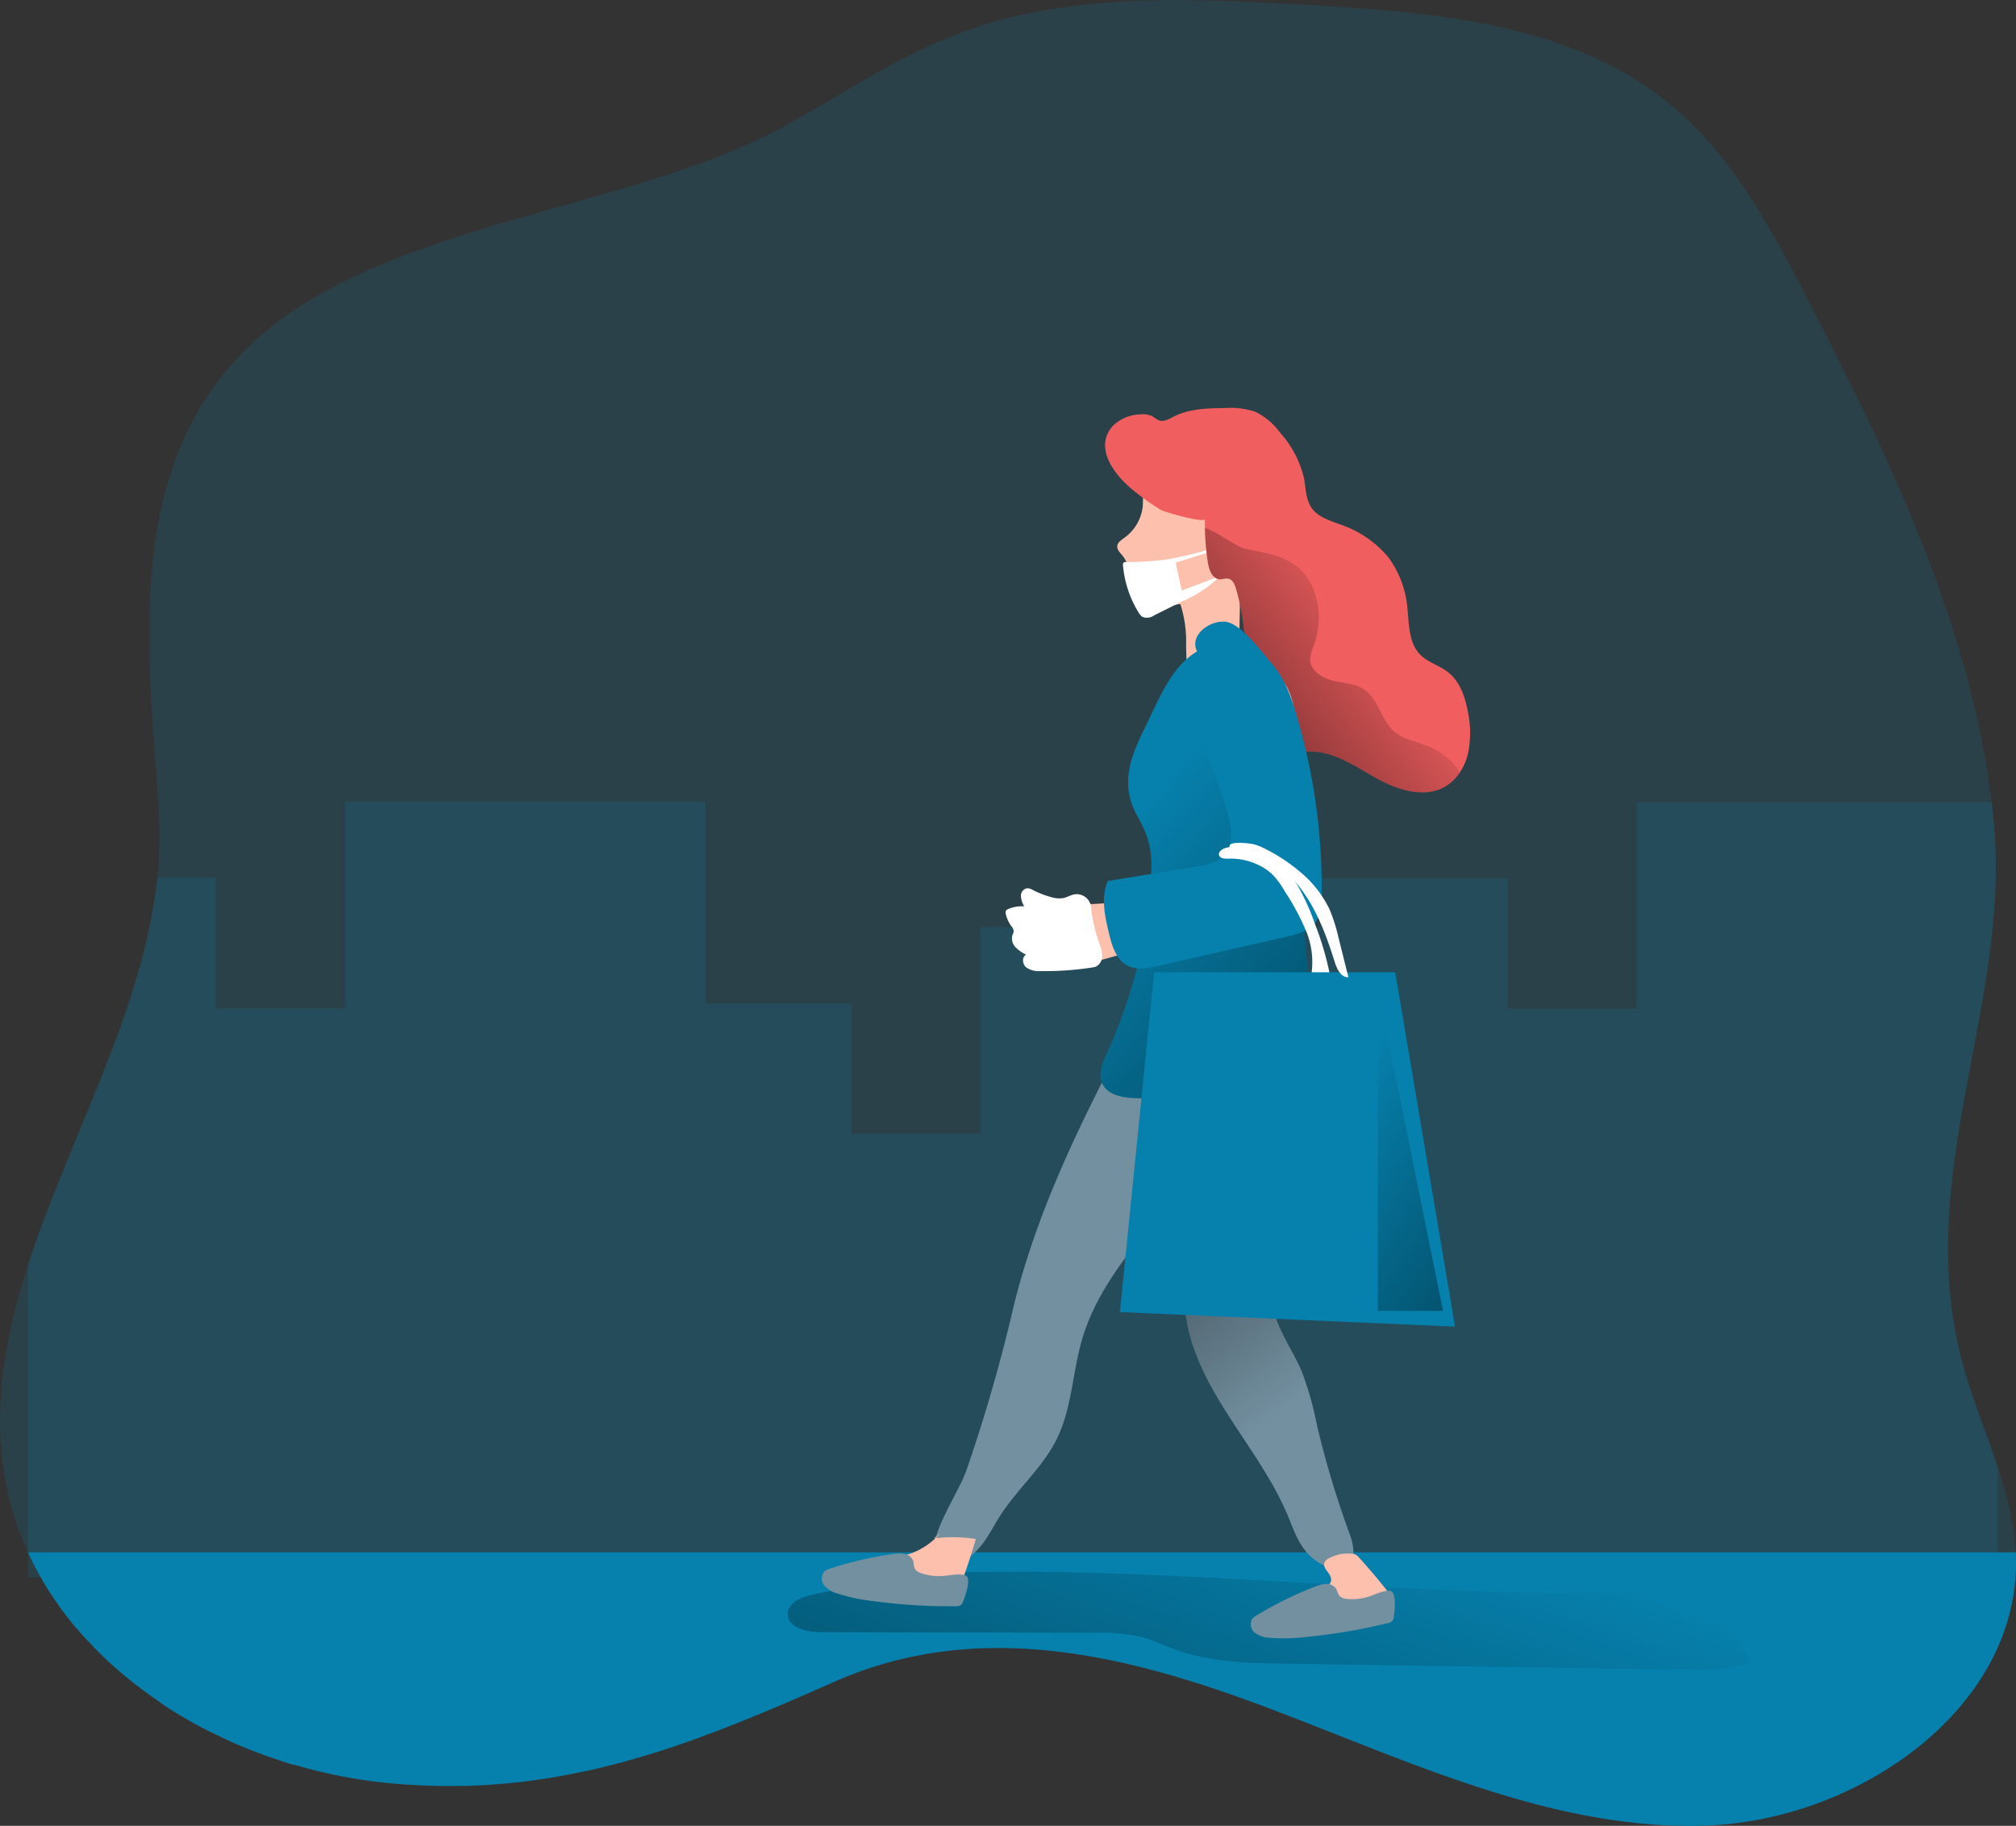 <svg id="Layer_1" data-name="Layer 1" xmlns="http://www.w3.org/2000/svg" xmlns:xlink="http://www.w3.org/1999/xlink" viewBox="0 0 352.74 319.41"><rect x="0" y="0" width="352.74" height="319.41" fill="#333333" stroke="none"/><defs><linearGradient id="linear-gradient" x1="231.06" y1="427.93" x2="287.2" y2="272.83" gradientUnits="userSpaceOnUse"><stop offset="0.01"/><stop offset="0.13" stop-opacity="0.69"/><stop offset="1" stop-opacity="0"/></linearGradient><linearGradient id="linear-gradient-2" x1="244.28" y1="197.51" x2="289.32" y2="253.97" xlink:href="#linear-gradient"/><linearGradient id="linear-gradient-3" x1="272.41" y1="136.02" x2="279.99" y2="136.02" xlink:href="#linear-gradient"/><linearGradient id="linear-gradient-4" x1="251.44" y1="156.93" x2="298.39" y2="121.41" xlink:href="#linear-gradient"/><linearGradient id="linear-gradient-5" x1="334.15" y1="233.37" x2="251.69" y2="158.52" xlink:href="#linear-gradient"/><linearGradient id="linear-gradient-6" x1="299.86" y1="240.13" x2="232.01" y2="195.11" xlink:href="#linear-gradient"/></defs><title>9</title><path d="M353.21,334.65c-2.36.08-4.69.05-7-.06-.39,0-.75,0-1.13-.06-.61,0-1.23-.08-1.84-.13-.79-.06-1.58-.13-2.38-.22s-1.59-.18-2.38-.28-1.57-.22-2.37-.34-1.58-.25-2.36-.39l-1.77-.32c-1.79-.35-3.57-.73-5.36-1.15l-2.26-.56c-.78-.19-1.56-.4-2.33-.61l-2.26-.63-.28-.08c-.7-.21-1.41-.41-2.1-.63-1.19-.36-2.39-.73-3.58-1.12l-1.88-.62c-6.31-2.1-12.56-4.48-18.77-6.93l-3.31-1.3a3.52,3.52,0,0,1-.39-.16l-3.31-1.3c-3.32-1.3-6.63-2.59-9.93-3.84-25-9.4-50.66-15.43-75.57-4.39l-4.92,2.16c-1.07.47-2.16.94-3.23,1.39l-.31.14-1.79.76c-1.19.51-2.38,1-3.58,1.49-1.57.65-3.12,1.28-4.7,1.89l-2,.78c-1.38.53-2.77,1-4.14,1.54l-3.35,1.16-.79.26-1.91.62-2,.61c-1.42.43-2.86.84-4.29,1.24l-3.63.93-.77.18-1.76.4-.08,0-2.07.43-2.12.41-2.14.37c-.71.12-1.43.23-2.15.33q-2.16.32-4.35.54c-.68.07-1.35.14-2,.19l-1.78.14-1,.07-1.9.09-1.58.06-1,0a110.25,110.25,0,0,1-11.94-.43q-2.31-.21-4.62-.54c-.66-.09-1.31-.19-2-.31l-.42-.07-1.21-.22c-.47-.08-.93-.17-1.39-.27-.73-.14-1.44-.3-2.17-.47-.52-.12-1.06-.24-1.58-.38-.25-.05-.48-.11-.72-.18s-.77-.19-1.15-.3l-1.71-.48L106,324c-.68-.2-1.35-.41-2-.63l-.37-.13c-.5-.16-1-.32-1.48-.5s-.88-.3-1.31-.46l-.74-.28-1.39-.53c-.58-.23-1.15-.46-1.71-.7l-.29-.12c-.62-.26-1.23-.53-1.83-.8s-.93-.42-1.38-.65-1-.48-1.52-.72c-2.1-1-4.15-2.16-6.14-3.38-.65-.39-1.28-.79-1.92-1.2l-.39-.25L82,312.56c-.63-.43-1.25-.88-1.88-1.34s-1-.77-1.56-1.17c-.12-.09-.25-.19-.37-.3-.53-.4-1-.82-1.54-1.23l-.15-.13q-.75-.61-1.47-1.26l-.52-.46c-.48-.43-1-.87-1.42-1.32l-.09-.08c-.44-.43-.88-.86-1.31-1.3-.15-.13-.28-.27-.42-.41-.46-.47-.92-1-1.37-1.45s-1-1.06-1.43-1.61L68,300c-.35-.43-.71-.86-1.06-1.3s-.9-1.16-1.34-1.75l-.09-.12c-.42-.57-.83-1.16-1.23-1.75s-.83-1.25-1.23-1.88-.77-1.28-1.14-1.93q-1.23-2.14-2.26-4.41a51.57,51.57,0,0,1-2.15-5.46c-.53-1.64-1-3.31-1.38-5-3-13.47-.71-26.65,3.53-39.77,7.23-22.38,20.2-44.59,22.63-67.74a69.78,69.78,0,0,0,.26-11.48c-1.69-26.87-6.26-57.91,13.75-79.48,22.14-23.85,67.61-25,96.13-40.78,9.83-5.45,19.24-11.83,29.74-15.86C241.3,13.9,262.53,15,283,16.11c22.68,1.28,47.08,3.22,64.45,17.83,10.63,8.94,17.3,21.6,23.69,33.92,13.94,26.9,28.46,57.07,32.08,87.74.18,1.39.31,2.78.44,4.17,2.74,32.18-14.62,62-5.29,94.88,1.63,5.77,4,11.41,5.86,17.11a65.75,65.75,0,0,1,2.81,11.13c.19,1.3.33,2.62.4,3.95v.26C408.59,313.85,380,333.77,353.21,334.65Z" transform="translate(-54.75 -15.29)" fill="#0681ad" opacity="0.18" style="isolation:isolate"/><path d="M404.25,271.76v31.31h-57.9v11.09H313.47V291.32h-24v27.74l-3.31-1.3c-3.32-1.3-6.63-2.59-9.93-3.84-25-9.4-50.66-15.43-75.57-4.39l-4.92,2.16c-1.07.47-2.16.94-3.23,1.39l-.31.14H170.87V303H120.3v11.09H87.43V291.25H59.64V236.59c7.23-22.38,20.2-44.59,22.63-67.74H92.52v22.84h22.63V155.53h63.06v35.29h25.53v22.84h22.63V177.5h59.31v-8.58h32.87v22.84h22.64V155.6h62.05c.18,1.39.31,2.78.44,4.17,2.74,32.18-14.62,62-5.29,94.88C400,260.42,402.35,266.06,404.25,271.76Z" transform="translate(-54.75 -15.29)" fill="#0681ad" opacity="0.18" style="isolation:isolate"/><path d="M353.21,334.65c-2.36.08-4.69.05-7-.06-.39,0-.75,0-1.13-.06-.61,0-1.23-.08-1.84-.13-.79-.06-1.58-.13-2.38-.22s-1.59-.18-2.38-.28-1.57-.22-2.37-.34-1.58-.25-2.36-.39l-1.77-.32c-1.79-.35-3.57-.73-5.36-1.15l-2.26-.56c-.78-.19-1.56-.4-2.33-.61l-2.26-.63-.28-.08c-.7-.21-1.41-.41-2.1-.63-1.19-.36-2.39-.73-3.58-1.12l-1.88-.62c-6.31-2.1-12.56-4.48-18.77-6.93l-3.31-1.3a3.52,3.52,0,0,1-.39-.16l-3.31-1.3c-3.32-1.3-6.63-2.59-9.93-3.84-25-9.4-50.66-15.43-75.57-4.39l-4.92,2.16c-1.07.47-2.16.94-3.23,1.39l-.31.14-1.79.76c-1.19.51-2.38,1-3.58,1.49-1.57.65-3.12,1.28-4.7,1.89l-2,.78c-1.38.53-2.77,1-4.14,1.54l-3.35,1.16-.79.26-1.91.62-2,.61c-1.42.43-2.86.84-4.29,1.24l-3.63.93-.77.18-1.76.4-.08,0-2.07.43-2.12.41-2.14.37c-.71.12-1.43.23-2.15.33q-2.16.32-4.35.54c-.68.07-1.35.14-2,.19l-1.78.14-1,.07-1.9.09-1.58.06-1,0a110.25,110.25,0,0,1-11.94-.43q-2.31-.21-4.62-.54c-.66-.09-1.31-.19-2-.31l-.42-.07-1.21-.22c-.47-.08-.93-.17-1.39-.27-.73-.14-1.44-.3-2.17-.47-.52-.12-1.06-.24-1.58-.38-.25-.05-.48-.11-.72-.18s-.77-.19-1.15-.3l-1.71-.48L106,324c-.68-.2-1.35-.41-2-.63l-.37-.13c-.5-.16-1-.32-1.48-.5s-.88-.3-1.31-.46l-.74-.28-1.39-.53c-.58-.23-1.15-.46-1.71-.7l-.29-.12c-.62-.26-1.23-.53-1.83-.8s-.93-.42-1.38-.65-1-.48-1.52-.72c-2.1-1-4.15-2.16-6.14-3.38q-1-.57-1.92-1.2l-.39-.25L82,312.56c-.63-.43-1.25-.88-1.88-1.34s-1-.77-1.56-1.17c-.12-.09-.25-.19-.37-.3-.53-.4-1-.82-1.54-1.23l-.15-.13q-.75-.61-1.47-1.26l-.52-.46c-.48-.43-1-.87-1.42-1.32l-.09-.08c-.44-.43-.88-.86-1.31-1.3-.15-.13-.28-.27-.42-.41-.46-.47-.92-1-1.37-1.45s-1-1.06-1.43-1.61L68,300c-.35-.43-.71-.86-1.06-1.3s-.9-1.16-1.34-1.75l-.09-.12c-.42-.57-.83-1.16-1.23-1.75s-.83-1.25-1.23-1.88-.77-1.28-1.14-1.93q-1.23-2.14-2.26-4.41H407.46v.26C408.59,313.85,380,333.77,353.21,334.65Z" transform="translate(-54.75 -15.29)" fill="#0681ad"/><path d="M196.84,294.28c-1.86.41-4.12,1.3-4.25,3.21-.16,2.45,3.17,3.32,5.63,3.32l48,.13a32,32,0,0,1,8.42.76c1.93.53,3.74,1.42,5.61,2.11,6.24,2.3,13,2.43,19.7,2.53q35.21.54,70.42,1.05c3.59.05,7.32.07,10.6-1.39-1.89-5.37-7.11-9-12.59-10.6s-11.27-1.43-17-1.43c-35.11,0-70-4.15-105.12-3.69C216.46,290.41,206.43,292.15,196.84,294.28Z" transform="translate(-54.75 -15.29)" fill="url(#linear-gradient)"/><path d="M261.48,237.29A60.57,60.57,0,0,0,262.71,248c2.91,12.25,13.06,21.49,17.68,33.2,1.57,4,2.85,6.79,7.05,8.39s4.77-2.42,3.54-5.72a164.2,164.2,0,0,1-5.86-19.53,56.2,56.2,0,0,0-2.6-9.12c-1.9-4.46-5.22-8.56-5.31-13.41-.07-3.61,1.69-7,2.93-10.35a37.77,37.77,0,0,0,1-22c-1.1-4.38-5.49-17.69-11.6-16.44-7.28,1.48-10,8.21-9.68,14.81C260.3,217.63,260.94,227.46,261.48,237.29Z" transform="translate(-54.75 -15.29)" fill="#7390a0"/><path d="M261.48,237.29A60.57,60.57,0,0,0,262.71,248c2.91,12.25,13.06,21.49,17.68,33.2,1.57,4,2.85,6.79,7.05,8.39s4.77-2.42,3.54-5.72a164.2,164.2,0,0,1-5.86-19.53,56.2,56.2,0,0,0-2.6-9.12c-1.9-4.46-5.22-8.56-5.31-13.41-.07-3.61,1.69-7,2.93-10.35a37.77,37.77,0,0,0,1-22c-1.1-4.38-5.49-17.69-11.6-16.44-7.28,1.48-10,8.21-9.68,14.81C260.3,217.63,260.94,227.46,261.48,237.29Z" transform="translate(-54.75 -15.29)" fill="url(#linear-gradient-2)"/><path d="M234.49,235.39q-1.32,4.1-2.33,8.21a285.37,285.37,0,0,1-8.35,29c-1.32,3.67-5.56,9.82-5.62,13.56s4.1,3.38,6.87.95c2.09-1.82,3.26-4.44,4.76-6.77,3-4.63,7.35-8.32,9.8-13.24,2.71-5.44,2.77-11.78,4.49-17.6,2.35-7.93,7.68-14.58,12.89-21,6-7.37,14.82-15.83,17.78-25,1.45-4.52.78-10.07-2.88-13.1-4-3.29-10.17-2.5-14.38.49s-6.85,7.66-9.19,12.26C243.12,213.33,238,224.29,234.49,235.39Z" transform="translate(-54.75 -15.29)" fill="#7390a0"/><path d="M251.46,109.39c-.53.38-1.16.78-1.22,1.43s.47,1.13.87,1.62c1.26,1.54,1.48,3.64,2.06,5.54s1.91,3.9,3.9,4c1.45.06,2.76-1,4.21-1a21.34,21.34,0,0,1,1,7.21c.08,3.66.25,7.32.49,11a5.84,5.84,0,0,0,3.14-1.16l2.3-1.39a5.51,5.51,0,0,0,3.31-6l.13-7.21a69.45,69.45,0,0,0-.12-7.07c-.16-2-.49-3.88-.82-5.8l-1.39-8.13c-.31-1.82-.67-3.76-1.93-5.11-1.71-1.84-4.5-2.05-7-2a6.14,6.14,0,0,0-3.26.72,4.59,4.59,0,0,0-1.29,1.38c-1.4,2.18-1,4.07-1.14,6.45A7.86,7.86,0,0,1,251.46,109.39Z" transform="translate(-54.75 -15.29)" fill="#fdc0ad"/><path d="M251.75,113.61a.59.59,0,0,0-.43.12.53.53,0,0,0-.08.43,18.73,18.73,0,0,0,2.74,8.3,2.08,2.08,0,0,0,.72.78,2.22,2.22,0,0,0,2-.3l5.12-2.56a20.89,20.89,0,0,0,6.44-4.32l-6.74,2.54-1.05-4.88,5.41-1.69c.46-.14,1-.48.89-.94.13.43-7.1,2-7.78,2.06A53.08,53.08,0,0,1,251.75,113.61Z" transform="translate(-54.75 -15.29)" fill="#fff"/><path d="M280,146.29a8.45,8.45,0,0,1-3.27-2.85c-3.61-5-3.65-11.43-4.31-17.7,2.36,4.65,3.11,10,4.92,15A34.9,34.9,0,0,0,280,146.29Z" transform="translate(-54.75 -15.29)" fill="url(#linear-gradient-3)"/><path d="M311.58,147.21a9.9,9.9,0,0,1-1.4,3.21,7.85,7.85,0,0,1-2.66,2.53c-3.6,2-8.17.56-11.8-1.44s-7.2-4.58-11.33-4.75a19.6,19.6,0,0,1-3.44-.16,4.4,4.4,0,0,1-.95-.31h0a34.9,34.9,0,0,1-2.66-5.59c-1.81-4.93-2.56-10.31-4.92-15a38.81,38.81,0,0,0-1.47-7.64c-.22-.63-.53-1.33-1.17-1.51s-1.07.11-1.61.08c-1.3-.08-1.86-1.64-2.07-2.91a44.12,44.12,0,0,1-.52-6.06c0-.53,0-1,0-1.58,0,.81-7.05-1.2-7.68-1.57a41.57,41.57,0,0,1-4.84-3.43c-3.09-2.48-7-7.27-3.7-11.17a7,7,0,0,1,4.92-2.12,3.73,3.73,0,0,1,2.19.37,7.18,7.18,0,0,0,1,.64c.88.36,1.84-.21,2.7-.65,2.7-1.38,5.88-1.44,8.92-1.48a14,14,0,0,1,5.21.62A11.57,11.57,0,0,1,278.74,91a18.07,18.07,0,0,1,4.16,7.88c.34,1.82.31,3.81,1.38,5.32s3.15,2.17,5,2.85a18.75,18.75,0,0,1,8.38,5.72,17.44,17.44,0,0,1,3.34,8.84c.3,2.87.21,6.13,2.23,8.19,1.34,1.38,3.35,1.88,4.87,3.07,2.16,1.68,3.06,4.49,3.53,7.18A17.59,17.59,0,0,1,311.58,147.21Z" transform="translate(-54.75 -15.29)" fill="#f05e5f"/><path d="M310.18,150.42a7.85,7.85,0,0,1-2.66,2.53c-3.6,2-8.17.56-11.8-1.44s-7.2-4.58-11.33-4.75a19.6,19.6,0,0,1-3.44-.16,4.4,4.4,0,0,1-.95-.31h0a34.9,34.9,0,0,1-2.66-5.59c-1.81-4.93-2.56-10.31-4.92-15a38.81,38.81,0,0,0-1.47-7.64c-.22-.63-.53-1.33-1.17-1.51s-1.07.11-1.61.08c-1.3-.08-1.86-1.64-2.07-2.91a44.12,44.12,0,0,1-.52-6.06c1.7.37,5.41,3.23,6.89,3.58,2.84.68,5.87,1,8.34,2.53,4.57,2.87,5.7,9.4,3.81,14.46a6.79,6.79,0,0,0-.64,2.44c.06,1.95,2.12,3.23,4,3.69s4,.5,5.59,1.64c2.39,1.69,2.82,5.19,5,7.16,1.63,1.46,3.93,1.83,6,2.63A11.82,11.82,0,0,1,310.18,150.42Z" transform="translate(-54.75 -15.29)" fill="url(#linear-gradient-4)"/><path d="M270.62,127.62c-9.58,0-12.19,8.22-15.75,15.41-2.44,4.92-4.06,9.62-1.25,14.75,2.29,4.18,2.82,6.27,2.49,11.34a86.31,86.31,0,0,1-7.65,30.34c-.73,1.59-1.53,3.38-1,5,1,3,5.1,3,8.25,2.94a31.4,31.4,0,0,1,20.74,7.4c.9.77,1.92,1.65,3.1,1.52a3.58,3.58,0,0,0,2.37-1.74c3.38-4.82,3-11.22,2.57-17.09L282,165.64c-.72-8.94.14-19.84-2.59-28.41C277.9,132.59,275.49,127.61,270.62,127.62Z" transform="translate(-54.75 -15.29)" fill="#0681ad"/><path d="M270.62,127.62c-9.58,0-12.19,8.22-15.75,15.41-2.44,4.92-4.06,9.62-1.25,14.75,2.29,4.18,2.82,6.27,2.49,11.34a86.31,86.31,0,0,1-7.65,30.34c-.73,1.59-1.53,3.38-1,5,1,3,5.1,3,8.25,2.94a31.4,31.4,0,0,1,20.74,7.4c.9.77,1.92,1.65,3.1,1.52a3.58,3.58,0,0,0,2.37-1.74c3.38-4.82,3-11.22,2.57-17.09L282,165.64c-.72-8.94.14-19.84-2.59-28.41C277.9,132.59,275.49,127.61,270.62,127.62Z" transform="translate(-54.75 -15.29)" fill="url(#linear-gradient-5)"/><path d="M270,143.84q2.75,11.28,5.62,22.54c-10.19,3.49-20.6,7-31.37,7.1a1.93,1.93,0,0,0-1.3.33,1.75,1.75,0,0,0-.43,1c-.44,2.17-1.82,9.8,2.11,9.07s8-2.42,12.07-2.93c2.13-.26,4.28-.22,6.42-.37a68.27,68.27,0,0,0,7.24-1.06l9.65-1.76c1.91-.35,4.07-.87,5-2.56a6.46,6.46,0,0,0,.61-2.79,74.75,74.75,0,0,0-3.15-25.83c-1.47-4.81-.35-13.64-7.47-14.22C268.56,131.82,269,139.69,270,143.84Z" transform="translate(-54.75 -15.29)" fill="#fdc0ad"/><path d="M264.13,129.11A8.77,8.77,0,0,1,265,131a3.7,3.7,0,0,1-.28,1.63c-1.29,4.18-.59,8.73.7,12.91s3.15,8.19,4.24,12.42c.61,2.34.88,5.11-.73,6.91-1.24,1.38-3.22,1.76-5.06,2.06l-15.3,2.49c-1.21,2.81-.53,6,.18,9,.53,2.27,1.28,4.82,3.38,5.84,1.61.79,3.52.41,5.27,0L280,179.12c1.83-.42,3.81-.93,4.94-2.42A7.84,7.84,0,0,0,286,172a106,106,0,0,0-4.46-31.81c-.93-3.12-2.06-6.28-4.2-8.73-1.73-2-5-6.48-7.61-7.28S262.81,126.06,264.13,129.11Z" transform="translate(-54.75 -15.29)" fill="#0681ad"/><path d="M247.06,180.24a6.78,6.78,0,0,1,.53,2.24,2,2,0,0,1-1.08,1.9,2.55,2.55,0,0,1-.66.16,52.89,52.89,0,0,1-9.06.63,3.85,3.85,0,0,1-2.5-.65c-.67-.57-.77-1.83,0-2.22a6.61,6.61,0,0,1-1.88-1.33,2.19,2.19,0,0,1-.5-2.14,2.71,2.71,0,0,0,.21-.58,1.49,1.49,0,0,0-.43-.95,5.89,5.89,0,0,1-.94-2.07.88.88,0,0,1,0-.6.9.9,0,0,1,.45-.33,6.07,6.07,0,0,1,2.76-.45,4,4,0,0,1-.58-1.81,1.33,1.33,0,0,1,1.08-1.36,2,2,0,0,1,1.07.34,16,16,0,0,0,3.15,1.21,4.66,4.66,0,0,0,2.06.18c.7-.13,1.33-.54,2-.66a2.52,2.52,0,0,1,2.92,2.41A28.88,28.88,0,0,0,247.06,180.24Z" transform="translate(-54.75 -15.29)" fill="#fff"/><path d="M219.22,283.55a12.3,12.3,0,0,1-6.88,4c-2,.41-4.31.35-6,1.61a1.2,1.2,0,0,0-.58.95,1.29,1.29,0,0,0,.49.82,7.25,7.25,0,0,0,3.44,2,9.62,9.62,0,0,0,2.08.13h9.36a2.45,2.45,0,0,0,1.21-.22,2.41,2.41,0,0,0,.87-1.31q1.26-3.47,2.28-7a26.72,26.72,0,0,0-7.31-.13" transform="translate(-54.75 -15.29)" fill="#fdc0ad"/><path d="M219.58,291a9.51,9.51,0,0,1-3.83-.56,1.81,1.81,0,0,1-1-.86,8.75,8.75,0,0,1-.19-1.14,1.94,1.94,0,0,0-1.37-1.26,5.16,5.16,0,0,0-1.92-.06,62.92,62.92,0,0,0-11.13,2.54,3,3,0,0,0-1.11.51,1.89,1.89,0,0,0-.06,2.47,4.53,4.53,0,0,0,2.27,1.41,31.63,31.63,0,0,0,6.09,1.31,101.88,101.88,0,0,0,14.6.93,1.66,1.66,0,0,0,.89-.19,1.5,1.5,0,0,0,.46-.69c.32-.8,1.29-3.53.66-4.31S220.42,291,219.58,291Z" transform="translate(-54.75 -15.29)" fill="#7390a0"/><path d="M280.78,295.88a1.21,1.21,0,0,0-.35,1.06,1.33,1.33,0,0,0,.67.69,7.24,7.24,0,0,0,3.79,1.11,10.21,10.21,0,0,0,2.05-.34l9.12-2.16c.91-.22,2-.68,1.76-1.83A3.57,3.57,0,0,0,297,293q-2.14-2.67-4.44-5.21a2.45,2.45,0,0,0-.59-.52,2,2,0,0,0-.79-.19,7,7,0,0,0-3.87.8,1.64,1.64,0,0,0-.84.82c-.3.91.87,1.62,1.13,2.55.43,1.55-1.63,1.86-2.62,2.26C283.48,294.06,281.85,294.59,280.78,295.88Z" transform="translate(-54.75 -15.29)" fill="#fdc0ad"/><path d="M294.06,294.65a9.54,9.54,0,0,1-3.86.33,1.75,1.75,0,0,1-1.16-.61,9.31,9.31,0,0,1-.46-1.07,1.93,1.93,0,0,0-1.61-.91,4.94,4.94,0,0,0-1.89.38,61.91,61.91,0,0,0-10.25,5,2.88,2.88,0,0,0-1,.75,1.89,1.89,0,0,0,.51,2.42,4.66,4.66,0,0,0,2.53.86,31.65,31.65,0,0,0,6.23-.12,101.91,101.91,0,0,0,14.42-2.43,1.16,1.16,0,0,0,1.12-1.16c.12-.85.44-3.73-.35-4.35S294.88,294.46,294.06,294.65Z" transform="translate(-54.75 -15.29)" fill="#7390a0"/><path d="M284.22,185.61a14.24,14.24,0,0,0-1-7.59,42.22,42.22,0,0,0-3.68-6.81,14.78,14.78,0,0,0-2-2.78,9.36,9.36,0,0,0-3-2,10.88,10.88,0,0,0-4.84-.92c-.63,0-1.47,0-1.65-.61s.56-1.11,1.19-1.28a9,9,0,0,1,3.47-.26c3.88.48,7.05,3.45,9.07,6.81a39.49,39.49,0,0,1,3,6.64,52.4,52.4,0,0,1,2.8,9.72" transform="translate(-54.75 -15.29)" fill="#fff"/><polygon points="254.59 232.08 195.95 229.54 201.94 170.09 244.12 170.09 254.59 232.08" fill="#0681ad"/><polygon points="241.07 172.9 241.07 229.33 252.49 229.33 241.07 172.9" fill="url(#linear-gradient-6)"/><path d="M274.16,163a9.64,9.64,0,0,1,2,.81,29.63,29.63,0,0,1,5.77,3.76,19.61,19.61,0,0,1,5.43,6.75,29.15,29.15,0,0,1,1.57,4.93l1.75,7c-1.28.07-2-1.41-2.38-2.63-1.36-4.3-2.9-8.6-5.52-12.27a18.44,18.44,0,0,0-8.15-6.62c-.62-.23-4.68-.82-4.75-1.37C269.77,162.32,273.76,162.87,274.16,163Z" transform="translate(-54.75 -15.29)" fill="#fff"/></svg>